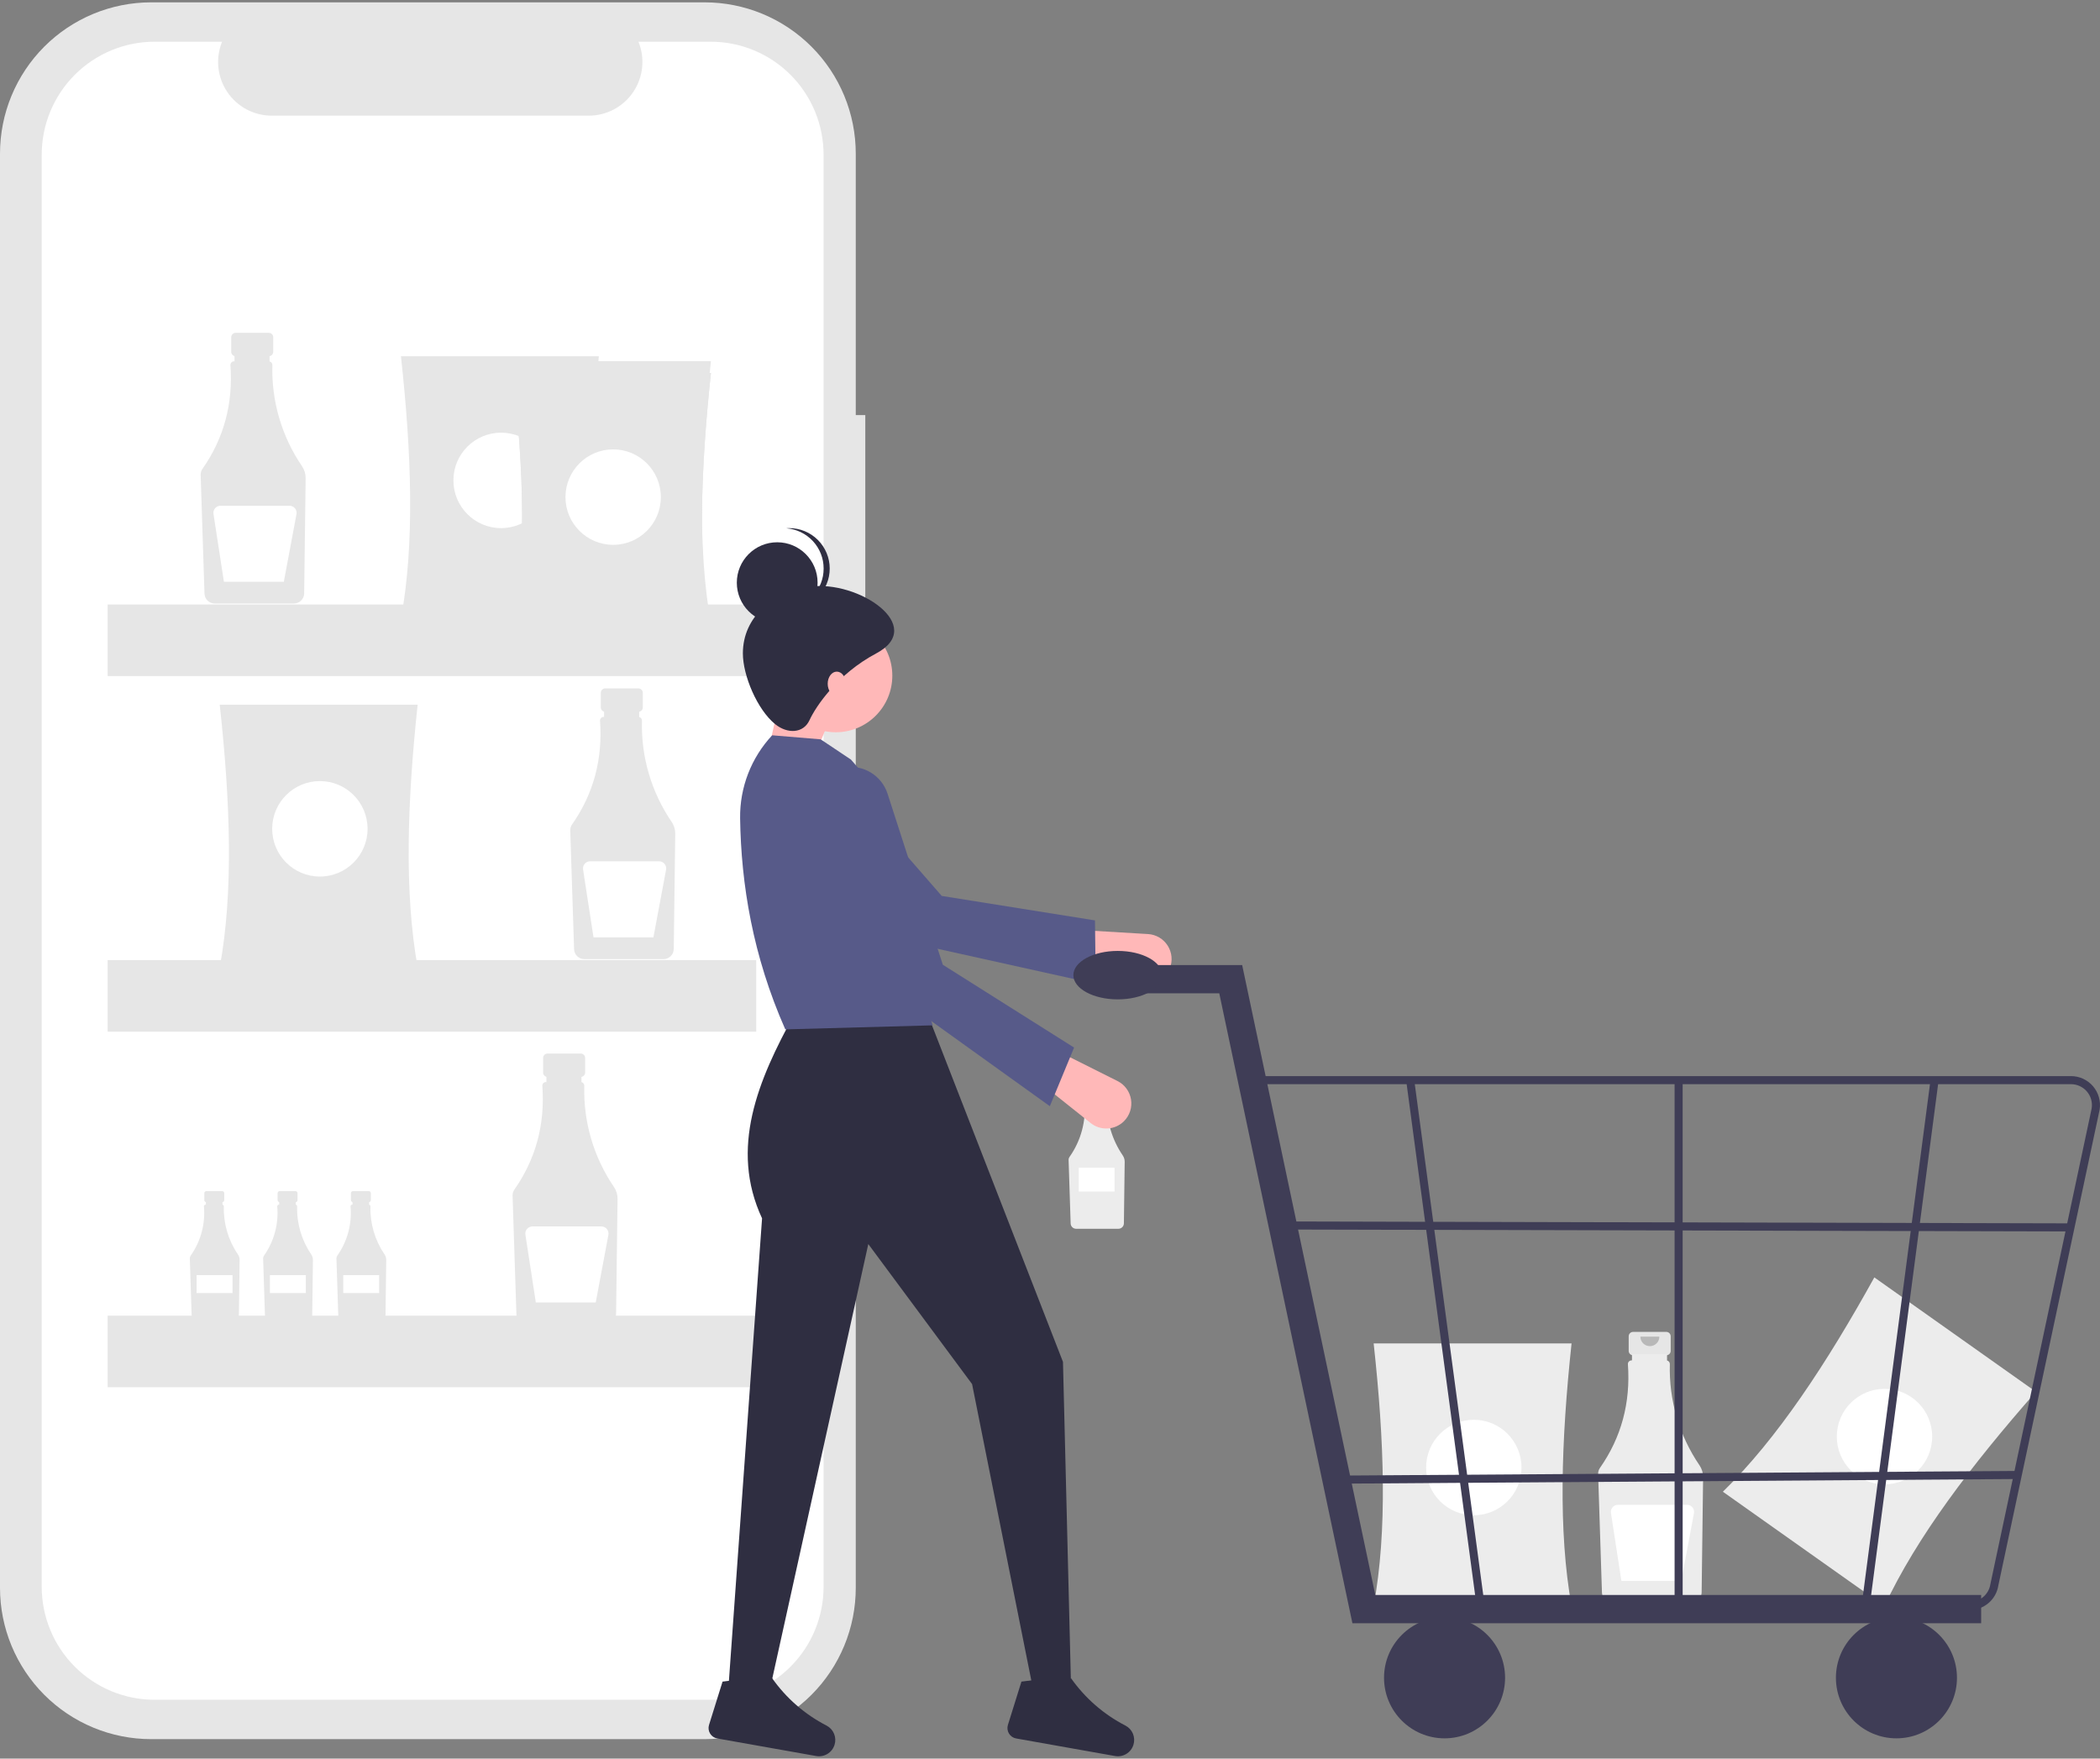 <svg width="449" height="376" viewBox="0 0 449 376" fill="none" xmlns="http://www.w3.org/2000/svg">
<rect x="0" y="0" width="449" height="376" fill="#808080" stroke="none"/>
<g clip-path="url(#clip0)">
<path d="M185.008 88.743H182.97V32.85C182.97 28.602 182.134 24.395 180.509 20.47C178.885 16.545 176.504 12.979 173.502 9.975C170.501 6.971 166.937 4.588 163.016 2.962C159.094 1.337 154.891 0.5 150.646 0.5H32.324C28.079 0.5 23.876 1.337 19.954 2.962C16.032 4.588 12.469 6.971 9.467 9.975C6.466 12.979 4.085 16.545 2.46 20.47C0.836 24.395 -6.64004e-06 28.602 0 32.85V339.486C-3.98401e-06 343.735 0.836 347.941 2.46 351.866C4.085 355.791 6.466 359.357 9.467 362.361C12.469 365.365 16.032 367.748 19.954 369.374C23.876 370.999 28.079 371.836 32.324 371.836H150.646C154.891 371.836 159.094 370.999 163.016 369.374C166.937 367.748 170.501 365.365 173.502 362.361C176.504 359.357 178.885 355.791 180.509 351.866C182.134 347.941 182.97 343.735 182.97 339.486V128.529H185.008V88.743Z" fill="#E6E6E6"/>
<path d="M151.95 8.916H136.505C137.215 10.659 137.487 12.55 137.295 14.422C137.103 16.295 136.454 18.091 135.405 19.653C134.356 21.215 132.939 22.495 131.279 23.38C129.62 24.265 127.768 24.729 125.887 24.729H58.102C56.221 24.729 54.369 24.265 52.71 23.38C51.05 22.495 49.633 21.215 48.584 19.653C47.535 18.091 46.886 16.295 46.694 14.422C46.502 12.55 46.773 10.659 47.484 8.916H33.058C29.888 8.916 26.749 9.541 23.82 10.755C20.892 11.969 18.231 13.749 15.989 15.992C13.748 18.235 11.97 20.899 10.757 23.83C9.543 26.761 8.919 29.902 8.919 33.075V339.262C8.919 342.434 9.543 345.576 10.757 348.507C11.97 351.438 13.748 354.101 15.989 356.344C18.231 358.587 20.892 360.367 23.82 361.581C26.749 362.795 29.888 363.42 33.058 363.42H151.95C155.12 363.42 158.259 362.795 161.188 361.581C164.116 360.367 166.777 358.587 169.019 356.344C171.261 354.101 173.039 351.438 174.252 348.507C175.465 345.576 176.089 342.434 176.089 339.262V33.075C176.089 29.902 175.465 26.761 174.252 23.83C173.039 20.899 171.26 18.235 169.019 15.992C166.777 13.749 164.116 11.969 161.188 10.755C158.259 9.541 155.12 8.916 151.95 8.916Z" fill="white"/>
<path d="M57.476 71.161H50.377C50.128 71.161 49.889 71.26 49.712 71.437C49.536 71.613 49.436 71.853 49.436 72.103V75.221C49.436 75.471 49.536 75.71 49.712 75.887C49.889 76.064 50.128 76.163 50.377 76.163H51.554V80.835H56.3V76.163H57.476C57.726 76.163 57.965 76.064 58.142 75.887C58.318 75.71 58.417 75.471 58.417 75.221V72.103C58.417 71.853 58.318 71.613 58.142 71.437C57.965 71.26 57.726 71.161 57.476 71.161Z" fill="#E6E6E6"/>
<path d="M64.586 99.7C60.239 93.333 58.016 85.753 58.237 78.045C58.241 77.867 58.184 77.693 58.074 77.553C57.965 77.413 57.81 77.315 57.636 77.276V75.928H50.139V77.257H50.036C49.832 77.257 49.636 77.339 49.492 77.483C49.348 77.628 49.267 77.824 49.268 78.028C49.268 78.047 49.268 78.065 49.27 78.084C49.86 86.324 47.866 93.713 43.286 100.252C43.023 100.628 42.888 101.079 42.903 101.538L43.723 126.917C43.742 127.483 43.98 128.02 44.385 128.415C44.791 128.81 45.333 129.033 45.899 129.037H62.856C63.429 129.033 63.977 128.804 64.383 128.401C64.79 127.998 65.024 127.452 65.034 126.879L65.35 102.239C65.359 101.335 65.093 100.449 64.586 99.7Z" fill="#E6E6E6"/>
<path d="M61.902 108.13H47.142C46.923 108.13 46.707 108.177 46.509 108.268C46.31 108.36 46.134 108.493 45.992 108.659C45.849 108.825 45.745 109.02 45.685 109.23C45.625 109.44 45.611 109.661 45.644 109.877L47.874 124.387H60.682L63.391 109.926C63.432 109.707 63.425 109.481 63.369 109.266C63.313 109.05 63.21 108.849 63.068 108.678C62.926 108.506 62.748 108.368 62.546 108.274C62.344 108.179 62.124 108.13 61.902 108.13Z" fill="white"/>
<path d="M136.498 147.185H129.4C129.15 147.185 128.911 147.285 128.734 147.461C128.558 147.638 128.458 147.878 128.458 148.127V151.246C128.458 151.495 128.558 151.735 128.734 151.912C128.911 152.088 129.15 152.188 129.4 152.188H130.576V156.86H135.322V152.188H136.498C136.748 152.188 136.987 152.088 137.164 151.912C137.34 151.735 137.439 151.495 137.439 151.246V148.127C137.439 147.878 137.34 147.638 137.164 147.461C136.987 147.285 136.748 147.185 136.498 147.185Z" fill="#E6E6E6"/>
<path d="M143.608 175.725C139.261 169.358 137.038 161.777 137.259 154.069C137.263 153.891 137.206 153.718 137.096 153.578C136.987 153.437 136.832 153.34 136.659 153.301V151.953H129.161V153.282H129.058C128.957 153.282 128.857 153.302 128.764 153.341C128.67 153.38 128.586 153.436 128.514 153.508C128.443 153.58 128.386 153.665 128.348 153.758C128.309 153.851 128.29 153.952 128.29 154.053C128.29 154.071 128.291 154.09 128.292 154.109C128.883 162.349 126.888 169.738 122.309 176.277C122.045 176.653 121.91 177.104 121.925 177.563L122.745 202.942C122.764 203.508 123.002 204.044 123.407 204.439C123.813 204.834 124.355 205.057 124.921 205.062H141.879C142.451 205.057 142.999 204.829 143.406 204.426C143.812 204.023 144.046 203.477 144.056 202.904L144.372 178.264C144.381 177.359 144.115 176.473 143.608 175.725Z" fill="#E6E6E6"/>
<path d="M140.924 184.154H126.164C125.945 184.154 125.73 184.202 125.531 184.293C125.333 184.384 125.156 184.518 125.014 184.684C124.872 184.85 124.767 185.044 124.707 185.255C124.647 185.465 124.633 185.686 124.666 185.902L126.897 200.411H139.704L142.414 185.951C142.455 185.732 142.447 185.506 142.391 185.29C142.335 185.075 142.232 184.874 142.09 184.703C141.948 184.531 141.77 184.393 141.568 184.298C141.367 184.204 141.147 184.154 140.924 184.154H140.924Z" fill="white"/>
<path d="M47.496 254.662H44.129C44.011 254.662 43.897 254.709 43.813 254.793C43.73 254.877 43.683 254.99 43.683 255.109V256.588C43.683 256.706 43.73 256.82 43.813 256.904C43.897 256.988 44.011 257.035 44.129 257.035H44.687V259.251H46.938V257.035H47.496C47.615 257.035 47.728 256.988 47.812 256.904C47.896 256.82 47.943 256.706 47.943 256.588V255.109C47.943 254.99 47.896 254.877 47.812 254.793C47.728 254.709 47.615 254.662 47.496 254.662Z" fill="#E6E6E6"/>
<path d="M50.869 268.199C48.807 265.179 47.753 261.584 47.857 257.927C47.859 257.843 47.832 257.761 47.78 257.694C47.728 257.628 47.655 257.581 47.572 257.563V256.924H44.016V257.554H43.967C43.919 257.554 43.872 257.563 43.828 257.582C43.783 257.6 43.743 257.627 43.709 257.661C43.675 257.695 43.648 257.735 43.63 257.78C43.612 257.824 43.603 257.872 43.603 257.919C43.603 257.928 43.603 257.937 43.604 257.946C43.932 261.677 42.926 265.403 40.766 268.462C40.641 268.64 40.577 268.854 40.584 269.071L40.972 281.11C40.982 281.378 41.094 281.633 41.287 281.82C41.479 282.008 41.736 282.113 42.005 282.115H50.048C50.32 282.113 50.58 282.005 50.773 281.814C50.966 281.623 51.077 281.364 51.081 281.092L51.231 269.404C51.236 268.975 51.109 268.555 50.869 268.199Z" fill="#E6E6E6"/>
<path d="M49.711 272.625H42.036V276.465H49.711V272.625Z" fill="white"/>
<path d="M63.171 254.662H59.804C59.685 254.662 59.572 254.709 59.488 254.793C59.404 254.877 59.357 254.99 59.357 255.109V256.588C59.357 256.706 59.404 256.82 59.488 256.904C59.572 256.988 59.685 257.035 59.804 257.035H60.362V259.251H62.613V257.035H63.171C63.289 257.035 63.403 256.988 63.487 256.904C63.57 256.82 63.617 256.706 63.617 256.588V255.109C63.617 254.99 63.57 254.877 63.487 254.793C63.403 254.709 63.289 254.662 63.171 254.662Z" fill="#E6E6E6"/>
<path d="M66.544 268.199C64.481 265.179 63.427 261.584 63.532 257.927C63.534 257.843 63.506 257.761 63.455 257.694C63.403 257.628 63.329 257.581 63.247 257.563V256.924H59.691V257.554H59.642C59.594 257.554 59.546 257.563 59.502 257.582C59.458 257.6 59.418 257.627 59.384 257.661C59.35 257.695 59.323 257.735 59.305 257.78C59.286 257.824 59.277 257.872 59.277 257.919C59.277 257.928 59.278 257.937 59.278 257.946C59.606 261.677 58.601 265.403 56.44 268.462C56.315 268.64 56.251 268.854 56.258 269.071L56.647 281.11C56.656 281.378 56.769 281.633 56.961 281.82C57.154 282.008 57.411 282.113 57.679 282.115H65.723C65.995 282.113 66.254 282.005 66.447 281.814C66.64 281.623 66.751 281.364 66.756 281.092L66.906 269.404C66.91 268.975 66.784 268.555 66.544 268.199Z" fill="#E6E6E6"/>
<path d="M65.386 272.625H57.711V276.465H65.386V272.625Z" fill="white"/>
<path d="M78.846 254.662H75.478C75.36 254.662 75.246 254.709 75.163 254.793C75.079 254.877 75.032 254.99 75.032 255.109V256.588C75.032 256.706 75.079 256.82 75.163 256.904C75.246 256.988 75.36 257.035 75.478 257.035H76.036V259.251H78.287V257.035H78.846C78.964 257.035 79.078 256.988 79.161 256.904C79.245 256.82 79.292 256.706 79.292 256.588V255.109C79.292 254.99 79.245 254.877 79.161 254.793C79.078 254.709 78.964 254.662 78.846 254.662Z" fill="#E6E6E6"/>
<path d="M82.218 268.199C80.156 265.179 79.102 261.584 79.206 257.927C79.208 257.843 79.181 257.761 79.129 257.694C79.077 257.628 79.004 257.581 78.921 257.563V256.924H75.365V257.554H75.316C75.268 257.554 75.221 257.563 75.177 257.582C75.132 257.6 75.092 257.627 75.058 257.661C75.025 257.695 74.998 257.735 74.979 257.78C74.961 257.824 74.952 257.872 74.952 257.919C74.952 257.928 74.952 257.937 74.953 257.946C75.281 261.677 74.275 265.403 72.115 268.462C71.99 268.64 71.926 268.854 71.933 269.071L72.322 281.11C72.331 281.378 72.443 281.633 72.636 281.82C72.828 282.008 73.085 282.113 73.354 282.115H81.397C81.669 282.113 81.929 282.005 82.122 281.814C82.315 281.623 82.426 281.364 82.43 281.092L82.58 269.404C82.585 268.975 82.458 268.555 82.218 268.199Z" fill="#E6E6E6"/>
<path d="M81.061 272.625H73.385V276.465H81.061V272.625Z" fill="white"/>
<path d="M124.166 225.251H117.068C116.944 225.251 116.822 225.275 116.707 225.323C116.593 225.37 116.49 225.439 116.402 225.527C116.315 225.614 116.245 225.718 116.198 225.832C116.151 225.947 116.126 226.069 116.126 226.193V229.311C116.126 229.561 116.226 229.801 116.402 229.977C116.579 230.154 116.818 230.253 117.068 230.253H118.244V234.926H122.99V230.253H124.166C124.416 230.253 124.655 230.154 124.832 229.977C125.008 229.801 125.107 229.561 125.107 229.311V226.193C125.107 226.069 125.083 225.947 125.036 225.832C124.989 225.718 124.919 225.614 124.832 225.527C124.744 225.439 124.641 225.37 124.526 225.323C124.412 225.275 124.29 225.251 124.166 225.251Z" fill="#E6E6E6"/>
<path d="M131.276 253.79C126.929 247.423 124.706 239.843 124.927 232.135C124.931 231.957 124.874 231.783 124.764 231.643C124.655 231.503 124.5 231.405 124.326 231.366V230.019H116.829V231.347H116.726C116.625 231.348 116.525 231.368 116.432 231.406C116.338 231.445 116.254 231.502 116.182 231.574C116.111 231.645 116.054 231.73 116.016 231.824C115.977 231.917 115.958 232.017 115.958 232.118C115.958 232.137 115.958 232.156 115.96 232.174C116.551 240.414 114.556 247.804 109.977 254.343C109.713 254.719 109.578 255.17 109.593 255.629L110.413 281.007C110.432 281.573 110.67 282.11 111.075 282.505C111.481 282.9 112.023 283.123 112.589 283.128H129.546C130.119 283.123 130.667 282.895 131.074 282.492C131.48 282.089 131.714 281.543 131.724 280.97L132.04 256.329C132.049 255.425 131.783 254.539 131.276 253.79Z" fill="#E6E6E6"/>
<path d="M128.592 262.22H113.832C113.613 262.22 113.398 262.267 113.199 262.359C113 262.45 112.824 262.583 112.682 262.749C112.54 262.915 112.435 263.11 112.375 263.32C112.315 263.53 112.301 263.751 112.334 263.967L114.565 278.477H127.372L130.082 264.016C130.123 263.797 130.115 263.572 130.059 263.356C130.003 263.14 129.9 262.94 129.758 262.768C129.616 262.597 129.438 262.459 129.236 262.364C129.035 262.269 128.815 262.22 128.592 262.22Z" fill="white"/>
<path d="M128.042 132.304H85.727C88.685 116.297 88.004 96.967 85.727 76.179H128.042C125.825 96.967 125.162 116.297 128.042 132.304Z" fill="#E6E6E6"/>
<path d="M107.139 112.916C112.77 112.916 117.335 108.347 117.335 102.711C117.335 97.075 112.77 92.506 107.139 92.506C101.508 92.506 96.943 97.075 96.943 102.711C96.943 108.347 101.508 112.916 107.139 112.916Z" fill="white"/>
<path d="M89.295 206.798H46.98C49.939 190.791 49.258 171.461 46.98 150.673H89.295C87.078 171.461 86.416 190.791 89.295 206.798Z" fill="#E6E6E6"/>
<path d="M68.393 187.41C74.024 187.41 78.589 182.841 78.589 177.205C78.589 171.569 74.024 167 68.393 167C62.761 167 58.196 171.569 58.196 177.205C58.196 182.841 62.761 187.41 68.393 187.41Z" fill="white"/>
<path d="M152.003 135.876H109.688C112.647 119.868 111.966 100.538 109.688 79.75H152.003C149.786 100.538 149.124 119.868 152.003 135.876Z" fill="#E6E6E6"/>
<path d="M131.101 116.487C136.732 116.487 141.297 111.918 141.297 106.283C141.297 100.647 136.732 96.078 131.101 96.078C125.469 96.078 120.904 100.647 120.904 106.283C120.904 111.918 125.469 116.487 131.101 116.487Z" fill="white"/>
<path d="M152.003 133.325H109.688C112.647 117.317 111.966 97.987 109.688 77.199H152.003C149.786 97.987 149.124 117.317 152.003 133.325Z" fill="#E6E6E6"/>
<path d="M131.101 113.936C136.732 113.936 141.297 109.367 141.297 103.731C141.297 98.096 136.732 93.527 131.101 93.527C125.469 93.527 120.904 98.096 120.904 103.731C120.904 109.367 125.469 113.936 131.101 113.936Z" fill="white"/>
<path d="M152.003 135.876H109.688C112.647 119.868 111.966 100.538 109.688 79.75H152.003C149.786 100.538 149.124 119.868 152.003 135.876Z" fill="#E6E6E6"/>
<path d="M131.101 116.487C136.732 116.487 141.297 111.918 141.297 106.283C141.297 100.647 136.732 96.078 131.101 96.078C125.469 96.078 120.904 100.647 120.904 106.283C120.904 111.918 125.469 116.487 131.101 116.487Z" fill="white"/>
<path d="M161.69 129.243H23.019V144.55H161.69V129.243Z" fill="#E6E6E6"/>
<path d="M161.69 205.268H23.019V220.575H161.69V205.268Z" fill="#E6E6E6"/>
<path d="M161.69 281.292H23.019V296.599H161.69V281.292Z" fill="#E6E6E6"/>
<path d="M402.914 343.392L368.367 318.937C380.018 307.578 390.616 291.403 400.751 273.115L435.298 297.57C421.493 313.26 409.799 328.659 402.914 343.392Z" fill="#ECECEC"/>
<path d="M402.924 317.356C408.555 317.356 413.12 312.787 413.12 307.151C413.12 301.515 408.555 296.946 402.924 296.946C397.292 296.946 392.727 301.515 392.727 307.151C392.727 312.787 397.292 317.356 402.924 317.356Z" fill="white"/>
<path d="M236.262 231.8H232.47C232.337 231.8 232.209 231.853 232.114 231.947C232.02 232.041 231.967 232.169 231.967 232.303V233.969C231.967 234.035 231.98 234.1 232.005 234.161C232.031 234.222 232.068 234.278 232.114 234.325C232.161 234.371 232.217 234.408 232.278 234.434C232.339 234.459 232.404 234.472 232.47 234.472H233.098V236.968H235.634V234.472H236.262C236.396 234.472 236.523 234.419 236.618 234.325C236.712 234.23 236.765 234.102 236.765 233.969V232.303C236.765 232.169 236.712 232.042 236.618 231.947C236.523 231.853 236.396 231.8 236.262 231.8Z" fill="#E6E6E6"/>
<path d="M240.061 247.046C237.738 243.645 236.551 239.595 236.669 235.477C236.671 235.382 236.64 235.289 236.582 235.215C236.523 235.14 236.44 235.087 236.348 235.067V234.347H232.343V235.057H232.288C232.234 235.057 232.18 235.067 232.13 235.088C232.08 235.109 232.035 235.139 231.997 235.177C231.959 235.216 231.929 235.261 231.908 235.311C231.888 235.361 231.877 235.414 231.877 235.468C231.877 235.478 231.877 235.488 231.878 235.498C232.248 239.7 231.115 243.897 228.682 247.341C228.541 247.542 228.469 247.783 228.477 248.028L228.915 261.586C228.925 261.888 229.052 262.175 229.269 262.386C229.485 262.597 229.775 262.716 230.077 262.718H239.136C239.442 262.716 239.735 262.594 239.952 262.379C240.17 262.163 240.294 261.872 240.3 261.566L240.469 248.402C240.474 247.919 240.331 247.446 240.061 247.046Z" fill="#ECECEC"/>
<path opacity="0.2" d="M235.472 232.343C235.472 232.63 235.357 232.907 235.154 233.11C234.951 233.314 234.675 233.428 234.387 233.428C234.099 233.428 233.823 233.314 233.62 233.11C233.417 232.907 233.302 232.63 233.302 232.343" fill="black"/>
<path d="M238.296 249.658H230.649V254.76H238.296V249.658Z" fill="white"/>
<path d="M356.269 284.764H349.17C348.92 284.764 348.681 284.863 348.504 285.04C348.328 285.216 348.229 285.456 348.229 285.706V288.824C348.229 289.074 348.328 289.313 348.504 289.49C348.681 289.667 348.92 289.766 349.17 289.766H350.346V294.438H355.092V289.766H356.269C356.518 289.766 356.758 289.667 356.934 289.49C357.111 289.313 357.21 289.074 357.21 288.824V285.706C357.21 285.456 357.111 285.216 356.934 285.04C356.758 284.863 356.518 284.764 356.269 284.764Z" fill="#E6E6E6"/>
<path d="M363.379 313.303C359.031 306.936 356.809 299.356 357.03 291.648C357.034 291.47 356.976 291.296 356.866 291.156C356.757 291.016 356.602 290.918 356.429 290.879V289.531H348.932V290.86H348.828C348.727 290.86 348.627 290.88 348.534 290.919C348.441 290.958 348.356 291.015 348.285 291.086C348.213 291.158 348.157 291.243 348.118 291.336C348.08 291.43 348.06 291.53 348.06 291.631C348.06 291.65 348.061 291.668 348.062 291.687C348.653 299.927 346.658 307.317 342.079 313.855C341.815 314.231 341.681 314.682 341.695 315.141L342.515 340.52C342.535 341.086 342.772 341.623 343.178 342.018C343.583 342.413 344.125 342.636 344.691 342.64H361.649C362.221 342.636 362.769 342.407 363.176 342.004C363.583 341.601 363.816 341.055 363.827 340.483L364.142 315.842C364.152 314.938 363.885 314.052 363.379 313.303Z" fill="#ECECEC"/>
<path opacity="0.2" d="M354.789 285.78C354.789 286.319 354.575 286.836 354.194 287.217C353.813 287.598 353.297 287.812 352.758 287.812C352.22 287.812 351.703 287.598 351.323 287.217C350.942 286.836 350.728 286.319 350.728 285.78" fill="black"/>
<path d="M360.694 321.733H345.934C345.716 321.733 345.5 321.78 345.301 321.871C345.103 321.963 344.926 322.096 344.784 322.262C344.642 322.428 344.537 322.623 344.477 322.833C344.417 323.043 344.403 323.264 344.436 323.48L346.667 337.99H359.474L362.184 323.529C362.225 323.31 362.217 323.085 362.161 322.869C362.105 322.653 362.003 322.452 361.86 322.281C361.718 322.109 361.54 321.971 361.338 321.877C361.137 321.782 360.917 321.733 360.694 321.733Z" fill="white"/>
<path d="M336.015 343.352H293.7C296.658 327.344 295.978 308.014 293.7 287.226H336.015C333.798 308.014 333.135 327.344 336.015 343.352Z" fill="#ECECEC"/>
<path d="M315.112 323.963C320.744 323.963 325.309 319.394 325.309 313.759C325.309 308.123 320.744 303.554 315.112 303.554C309.481 303.554 304.916 308.123 304.916 313.759C304.916 319.394 309.481 323.963 315.112 323.963Z" fill="white"/>
<path d="M162.936 166.717L172.435 165.853L178.481 151.16L167.686 145.11L162.936 166.717Z" fill="#FFB8B8"/>
<path d="M250.115 207.052C250.431 206.264 250.555 205.412 250.478 204.566C250.4 203.72 250.122 202.905 249.668 202.187C249.213 201.47 248.595 200.871 247.864 200.44C247.133 200.008 246.31 199.757 245.463 199.706L230.714 198.826L228.542 206.053L243.725 210.227C244.994 210.575 246.347 210.445 247.525 209.859C248.704 209.274 249.626 208.275 250.115 207.052Z" fill="#FFB8B8"/>
<path d="M234.278 210.348L234.116 196.786L201.355 191.555L176.116 162.585C174.803 161.078 172.988 160.098 171.009 159.827C169.029 159.556 167.018 160.013 165.349 161.112C164.338 161.777 163.486 162.657 162.852 163.688C162.219 164.719 161.819 165.878 161.682 167.08C161.544 168.283 161.673 169.502 162.058 170.65C162.443 171.798 163.075 172.847 163.91 173.723L184.731 199.368L234.278 210.348Z" fill="#575A89"/>
<path d="M155.595 362.909H164.231L185.651 265.985L207.842 295.927L220.796 360.748H229L227.273 291.174L198.343 216.845H169.845C162.057 230.951 155.948 245.491 162.936 260.492L155.595 362.909Z" fill="#2F2E41"/>
<path d="M215.502 368.796C215.407 369.102 215.377 369.424 215.416 369.742C215.455 370.06 215.561 370.367 215.727 370.64C215.894 370.914 216.116 371.149 216.38 371.33C216.645 371.511 216.944 371.634 217.259 371.69L238.391 375.443C239.226 375.596 240.088 375.438 240.815 374.998C241.542 374.559 242.082 373.869 242.336 373.058C242.582 372.283 242.548 371.446 242.238 370.694C241.929 369.942 241.365 369.323 240.646 368.946C235.999 366.558 232 363.079 228.992 358.806C226.669 360.97 224.073 360.767 221.317 359.171L218.393 359.537L215.502 368.796Z" fill="#2F2E41"/>
<path d="M151.597 368.796C151.501 369.102 151.472 369.424 151.511 369.742C151.55 370.06 151.656 370.367 151.822 370.64C151.988 370.914 152.211 371.149 152.475 371.33C152.739 371.511 153.039 371.634 153.354 371.69L174.486 375.443C175.321 375.596 176.183 375.438 176.91 374.998C177.637 374.559 178.177 373.869 178.431 373.058C178.677 372.283 178.643 371.446 178.333 370.694C178.024 369.942 177.46 369.323 176.741 368.946C172.094 366.558 168.095 363.079 165.087 358.806C162.764 360.97 160.168 360.767 157.412 359.171L154.488 359.537L151.597 368.796Z" fill="#2F2E41"/>
<path d="M178.696 156.562C185.373 156.562 190.786 151.144 190.786 144.462C190.786 137.779 185.373 132.362 178.696 132.362C172.019 132.362 166.606 137.779 166.606 144.462C166.606 151.144 172.019 156.562 178.696 156.562Z" fill="#FFB8B8"/>
<path d="M167.902 220.086L199.422 219.222L190.165 190.064C195.918 180.835 190.128 171.614 181.935 162.396L175.458 158.074L165.095 157.21C160.608 162.015 158.153 168.371 158.244 174.947C158.449 189.028 160.941 204.357 167.902 220.086Z" fill="#575A89"/>
<path d="M240.322 239.713C240.922 239.113 241.371 238.378 241.632 237.57C241.893 236.761 241.958 235.903 241.823 235.064C241.687 234.226 241.354 233.431 240.851 232.747C240.349 232.063 239.691 231.507 238.932 231.127L225.718 224.511L220.88 230.301L233.199 240.116C234.229 240.936 235.524 241.348 236.837 241.274C238.151 241.199 239.391 240.644 240.322 239.713Z" fill="#FFB8B8"/>
<path d="M224.466 236.508L229.648 223.976L201.584 206.267L189.767 169.697C189.153 167.794 187.87 166.179 186.156 165.15C184.442 164.122 182.414 163.75 180.448 164.103C179.257 164.317 178.128 164.79 177.14 165.489C176.152 166.188 175.329 167.095 174.73 168.147C174.131 169.199 173.77 170.37 173.673 171.576C173.576 172.783 173.744 173.997 174.167 175.131L183.23 206.906L224.466 236.508Z" fill="#575A89"/>
<path d="M158.834 139.708C158.834 144.416 161.889 151.708 165.743 154.833C168.335 156.936 171.762 156.848 173.083 153.969C174.438 151.016 179.11 144.075 187.332 139.708C198.293 133.888 183.445 123.929 173.083 125.448C165.296 126.589 158.834 131.832 158.834 139.708Z" fill="#2F2E41"/>
<path d="M166.174 133.226C170.944 133.226 174.81 129.357 174.81 124.583C174.81 119.81 170.944 115.941 166.174 115.941C161.405 115.941 157.539 119.81 157.539 124.583C157.539 129.357 161.405 133.226 166.174 133.226Z" fill="#2F2E41"/>
<path d="M176.106 121.558C176.105 119.379 175.281 117.281 173.8 115.685C172.318 114.088 170.289 113.11 168.117 112.948C168.332 112.932 168.546 112.916 168.765 112.916C171.055 112.916 173.252 113.826 174.872 115.447C176.491 117.068 177.401 119.266 177.401 121.558C177.401 123.851 176.491 126.049 174.872 127.67C173.252 129.291 171.055 130.201 168.765 130.201C168.546 130.201 168.332 130.184 168.117 130.168C170.289 130.006 172.318 129.029 173.8 127.432C175.281 125.835 176.105 123.737 176.106 121.558Z" fill="#2F2E41"/>
<path d="M178.912 148.783C179.985 148.783 180.855 147.622 180.855 146.19C180.855 144.758 179.985 143.598 178.912 143.598C177.839 143.598 176.969 144.758 176.969 146.19C176.969 147.622 177.839 148.783 178.912 148.783Z" fill="#FFB8B8"/>
<path d="M423.593 347.059H289.16L260.692 212.376H236.397V206.333H265.587L294.054 341.015H423.593V347.059Z" fill="#3F3D56"/>
<path d="M308.86 371.664C316.006 371.664 321.8 365.866 321.8 358.714C321.8 351.562 316.006 345.764 308.86 345.764C301.714 345.764 295.92 351.562 295.92 358.714C295.92 365.866 301.714 371.664 308.86 371.664Z" fill="#3F3D56"/>
<path d="M405.477 371.664C412.624 371.664 418.417 365.866 418.417 358.714C418.417 351.562 412.624 345.764 405.477 345.764C398.331 345.764 392.537 351.562 392.537 358.714C392.537 365.866 398.331 371.664 405.477 371.664Z" fill="#3F3D56"/>
<path d="M421.141 344.213H290.346L267.268 230.075H442.798C443.694 230.075 444.579 230.269 445.393 230.644C446.206 231.019 446.929 231.566 447.511 232.247C448.093 232.929 448.521 233.728 448.765 234.59C449.009 235.453 449.063 236.358 448.925 237.244L427.267 338.97C427.043 340.434 426.302 341.768 425.178 342.731C424.053 343.693 422.621 344.219 421.141 344.213ZM291.766 342.486H421.141C422.209 342.491 423.243 342.111 424.054 341.416C424.866 340.722 425.401 339.759 425.562 338.702L447.22 236.976C447.32 236.336 447.281 235.683 447.105 235.06C446.929 234.438 446.62 233.861 446.2 233.369C445.78 232.877 445.258 232.483 444.671 232.212C444.084 231.941 443.445 231.801 442.798 231.801H269.362L291.766 342.486Z" fill="#3F3D56"/>
<path d="M315.773 343.848L300.66 231.079L302.362 230.797L317.475 343.566L315.773 343.848Z" fill="#3F3D56"/>
<path d="M399.808 342.982L398.105 342.705L412.777 230.8L414.48 231.076L399.808 342.982Z" fill="#3F3D56"/>
<path d="M359.77 230.938H358.045V343.707H359.77V230.938Z" fill="#3F3D56"/>
<path d="M276.081 261.155L276.077 262.882L443.084 263.287L443.088 261.56L276.081 261.155Z" fill="#3F3D56"/>
<path d="M431.303 314.495L284.584 315.499L284.596 317.225L431.315 316.222L431.303 314.495Z" fill="#3F3D56"/>
<path d="M238.985 213.671C244.226 213.671 248.474 211.352 248.474 208.491C248.474 205.63 244.226 203.311 238.985 203.311C233.744 203.311 229.496 205.63 229.496 208.491C229.496 211.352 233.744 213.671 238.985 213.671Z" fill="#3F3D56"/>
</g>
<defs>
<clipPath id="clip0">
<rect width="449" height="375" fill="white" transform="translate(0 0.5)"/>
</clipPath>
</defs>
</svg>
